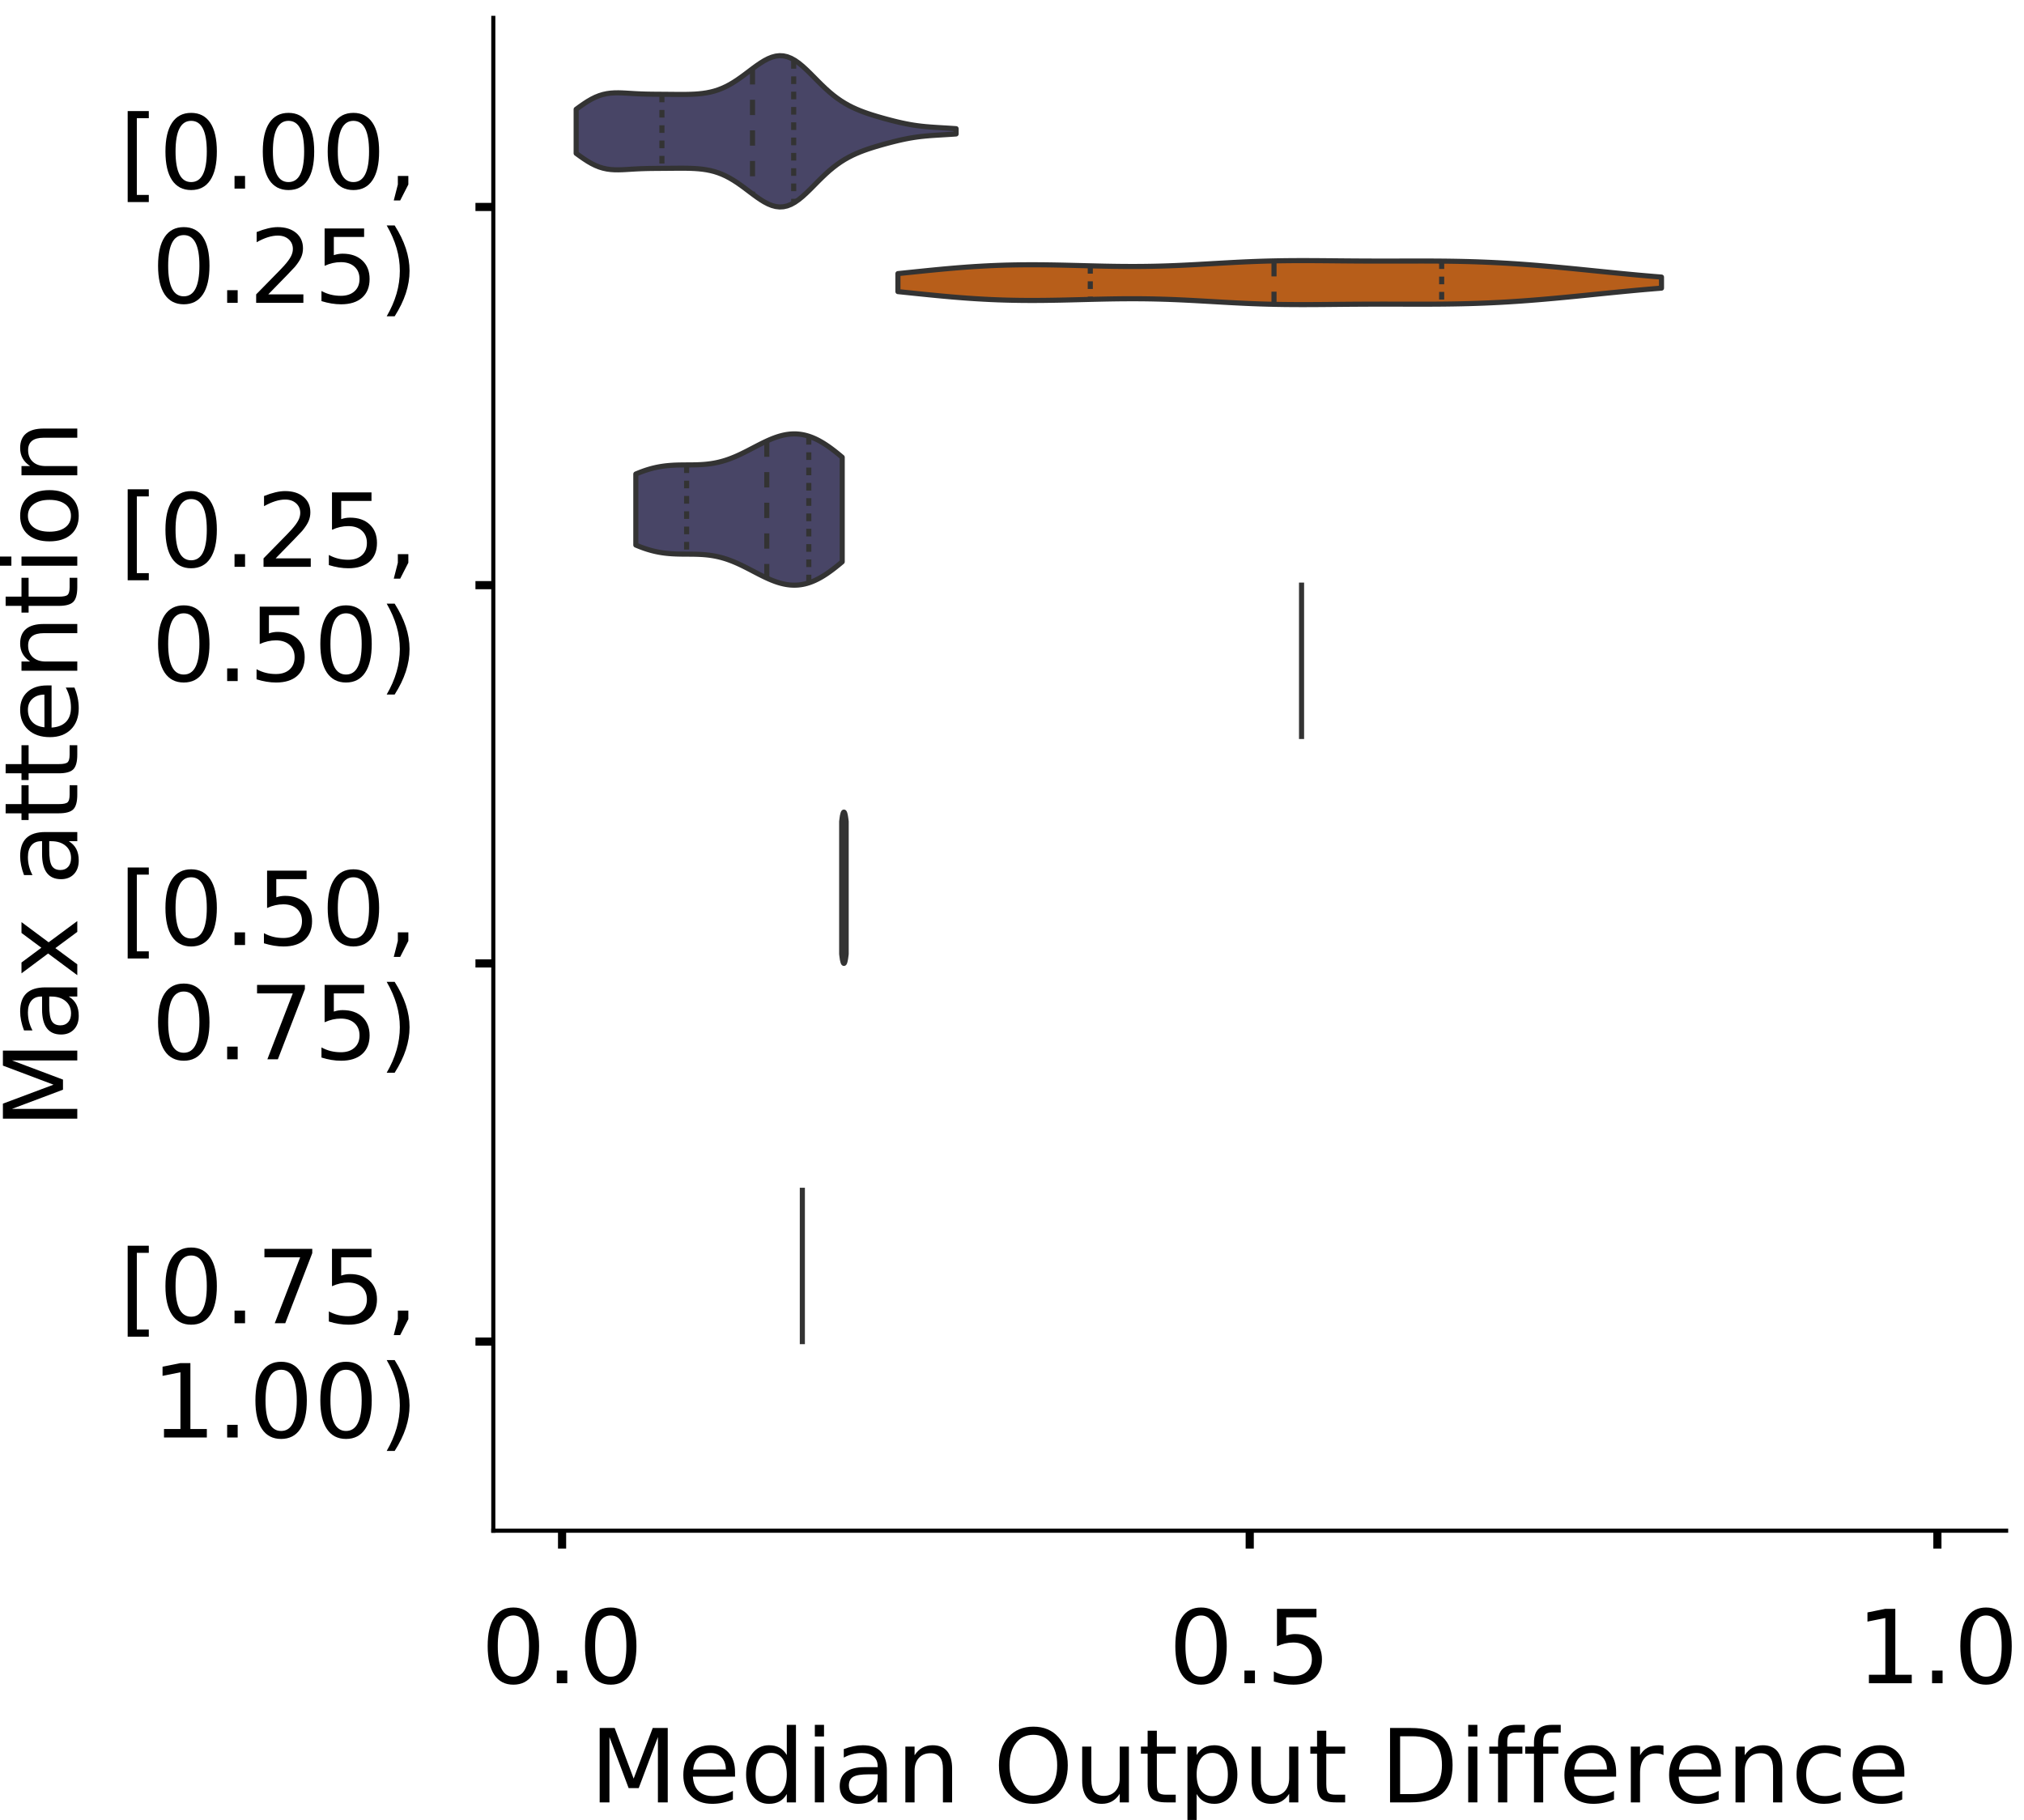 <?xml version="1.0" encoding="utf-8" standalone="no"?>
<!DOCTYPE svg PUBLIC "-//W3C//DTD SVG 1.1//EN"
  "http://www.w3.org/Graphics/SVG/1.1/DTD/svg11.dtd">
<!-- Created with matplotlib (https://matplotlib.org/) -->
<svg height="356.753pt" version="1.1" viewBox="0 0 396.753 356.753" width="396.753pt" xmlns="http://www.w3.org/2000/svg" xmlns:xlink="http://www.w3.org/1999/xlink">
 <defs>
  <style type="text/css">
*{stroke-linecap:butt;stroke-linejoin:round;}
  </style>
 </defs>
 <g id="figure_1">
  <g id="patch_1">
   <path d="M 0 356.753 
L 396.753 356.753 
L 396.753 0 
L 0 0 
z
" style="fill:#ffffff;"/>
  </g>
  <g id="axes_1">
   <g id="patch_2">
    <path d="M 96.7 300.053 
L 393.253 300.053 
L 393.253 3.5 
L 96.7 3.5 
z
" style="fill:#ffffff;"/>
   </g>
   <g id="PolyCollection_1">
    <defs>
     <path d="M 112.94 -326.694 
L 112.94 -335.33 
L 113.692 -335.878 
L 114.445 -336.404 
L 115.197 -336.892 
L 115.949 -337.327 
L 116.702 -337.7 
L 117.454 -338.003 
L 118.206 -338.236 
L 118.959 -338.399 
L 119.711 -338.501 
L 120.463 -338.551 
L 121.216 -338.56 
L 121.968 -338.54 
L 122.72 -338.502 
L 123.473 -338.456 
L 124.225 -338.41 
L 124.977 -338.369 
L 125.73 -338.336 
L 126.482 -338.312 
L 127.234 -338.296 
L 127.987 -338.285 
L 128.739 -338.278 
L 129.491 -338.273 
L 130.243 -338.267 
L 130.996 -338.261 
L 131.748 -338.254 
L 132.5 -338.248 
L 133.253 -338.244 
L 134.005 -338.244 
L 134.757 -338.253 
L 135.51 -338.273 
L 136.262 -338.308 
L 137.014 -338.365 
L 137.767 -338.447 
L 138.519 -338.56 
L 139.271 -338.711 
L 140.024 -338.904 
L 140.776 -339.144 
L 141.528 -339.435 
L 142.281 -339.778 
L 143.033 -340.173 
L 143.785 -340.618 
L 144.538 -341.108 
L 145.29 -341.634 
L 146.042 -342.187 
L 146.795 -342.754 
L 147.547 -343.321 
L 148.299 -343.872 
L 149.052 -344.388 
L 149.804 -344.852 
L 150.556 -345.246 
L 151.309 -345.551 
L 152.061 -345.754 
L 152.813 -345.839 
L 153.565 -345.8 
L 154.318 -345.632 
L 155.07 -345.336 
L 155.822 -344.92 
L 156.575 -344.396 
L 157.327 -343.781 
L 158.079 -343.096 
L 158.832 -342.363 
L 159.584 -341.606 
L 160.336 -340.845 
L 161.089 -340.099 
L 161.841 -339.384 
L 162.593 -338.71 
L 163.346 -338.084 
L 164.098 -337.511 
L 164.85 -336.99 
L 165.603 -336.519 
L 166.355 -336.094 
L 167.107 -335.712 
L 167.86 -335.367 
L 168.612 -335.053 
L 169.364 -334.766 
L 170.117 -334.502 
L 170.869 -334.254 
L 171.621 -334.021 
L 172.374 -333.799 
L 173.126 -333.585 
L 173.878 -333.378 
L 174.631 -333.18 
L 175.383 -332.989 
L 176.135 -332.807 
L 176.888 -332.638 
L 177.64 -332.481 
L 178.392 -332.34 
L 179.144 -332.215 
L 179.897 -332.107 
L 180.649 -332.015 
L 181.401 -331.937 
L 182.154 -331.872 
L 182.906 -331.816 
L 183.658 -331.766 
L 184.411 -331.72 
L 185.163 -331.676 
L 185.915 -331.63 
L 186.668 -331.582 
L 187.42 -331.532 
L 187.42 -330.492 
L 187.42 -330.492 
L 186.668 -330.441 
L 185.915 -330.394 
L 185.163 -330.348 
L 184.411 -330.303 
L 183.658 -330.257 
L 182.906 -330.208 
L 182.154 -330.152 
L 181.401 -330.086 
L 180.649 -330.009 
L 179.897 -329.916 
L 179.144 -329.808 
L 178.392 -329.683 
L 177.64 -329.542 
L 176.888 -329.386 
L 176.135 -329.216 
L 175.383 -329.035 
L 174.631 -328.844 
L 173.878 -328.645 
L 173.126 -328.439 
L 172.374 -328.225 
L 171.621 -328.003 
L 170.869 -327.769 
L 170.117 -327.522 
L 169.364 -327.257 
L 168.612 -326.971 
L 167.86 -326.657 
L 167.107 -326.312 
L 166.355 -325.929 
L 165.603 -325.505 
L 164.85 -325.034 
L 164.098 -324.513 
L 163.346 -323.939 
L 162.593 -323.314 
L 161.841 -322.64 
L 161.089 -321.925 
L 160.336 -321.179 
L 159.584 -320.418 
L 158.832 -319.66 
L 158.079 -318.928 
L 157.327 -318.242 
L 156.575 -317.628 
L 155.822 -317.103 
L 155.07 -316.687 
L 154.318 -316.391 
L 153.565 -316.223 
L 152.813 -316.184 
L 152.061 -316.27 
L 151.309 -316.472 
L 150.556 -316.778 
L 149.804 -317.171 
L 149.052 -317.635 
L 148.299 -318.152 
L 147.547 -318.702 
L 146.795 -319.269 
L 146.042 -319.836 
L 145.29 -320.39 
L 144.538 -320.916 
L 143.785 -321.405 
L 143.033 -321.85 
L 142.281 -322.246 
L 141.528 -322.589 
L 140.776 -322.879 
L 140.024 -323.12 
L 139.271 -323.313 
L 138.519 -323.463 
L 137.767 -323.577 
L 137.014 -323.659 
L 136.262 -323.715 
L 135.51 -323.751 
L 134.757 -323.771 
L 134.005 -323.779 
L 133.253 -323.78 
L 132.5 -323.776 
L 131.748 -323.769 
L 130.996 -323.763 
L 130.243 -323.756 
L 129.491 -323.751 
L 128.739 -323.746 
L 127.987 -323.739 
L 127.234 -323.728 
L 126.482 -323.711 
L 125.73 -323.687 
L 124.977 -323.654 
L 124.225 -323.614 
L 123.473 -323.568 
L 122.72 -323.522 
L 121.968 -323.484 
L 121.216 -323.464 
L 120.463 -323.473 
L 119.711 -323.522 
L 118.959 -323.624 
L 118.206 -323.788 
L 117.454 -324.02 
L 116.702 -324.324 
L 115.949 -324.696 
L 115.197 -325.132 
L 114.445 -325.62 
L 113.692 -326.146 
L 112.94 -326.694 
z
" id="mbff22c9a72" style="stroke:#333333;"/>
    </defs>
    <g clip-path="url(#p3f0549e605)">
     <use style="fill:#484566;stroke:#333333;" x="0" xlink:href="#mbff22c9a72" y="356.753"/>
    </g>
   </g>
   <g id="PolyCollection_2">
    <defs>
     <path d="M 176.016 -299.592 
L 176.016 -303.121 
L 177.528 -303.277 
L 179.04 -303.434 
L 180.551 -303.589 
L 182.063 -303.742 
L 183.575 -303.89 
L 185.087 -304.032 
L 186.599 -304.166 
L 188.111 -304.291 
L 189.623 -304.405 
L 191.135 -304.507 
L 192.646 -304.596 
L 194.158 -304.673 
L 195.67 -304.736 
L 197.182 -304.785 
L 198.694 -304.82 
L 200.206 -304.843 
L 201.718 -304.853 
L 203.23 -304.851 
L 204.741 -304.84 
L 206.253 -304.819 
L 207.765 -304.792 
L 209.277 -304.758 
L 210.789 -304.721 
L 212.301 -304.682 
L 213.813 -304.643 
L 215.325 -304.607 
L 216.836 -304.574 
L 218.348 -304.548 
L 219.86 -304.529 
L 221.372 -304.52 
L 222.884 -304.521 
L 224.396 -304.533 
L 225.908 -304.557 
L 227.42 -304.593 
L 228.931 -304.64 
L 230.443 -304.698 
L 231.955 -304.766 
L 233.467 -304.841 
L 234.979 -304.923 
L 236.491 -305.009 
L 238.003 -305.096 
L 239.515 -305.183 
L 241.027 -305.267 
L 242.538 -305.346 
L 244.05 -305.419 
L 245.562 -305.483 
L 247.074 -305.539 
L 248.586 -305.584 
L 250.098 -305.619 
L 251.61 -305.644 
L 253.122 -305.659 
L 254.633 -305.666 
L 256.145 -305.666 
L 257.657 -305.66 
L 259.169 -305.65 
L 260.681 -305.637 
L 262.193 -305.623 
L 263.705 -305.609 
L 265.217 -305.597 
L 266.728 -305.588 
L 268.24 -305.581 
L 269.752 -305.577 
L 271.264 -305.576 
L 272.776 -305.577 
L 274.288 -305.579 
L 275.8 -305.583 
L 277.312 -305.585 
L 278.823 -305.586 
L 280.335 -305.583 
L 281.847 -305.575 
L 283.359 -305.562 
L 284.871 -305.541 
L 286.383 -305.513 
L 287.895 -305.476 
L 289.407 -305.429 
L 290.918 -305.373 
L 292.43 -305.307 
L 293.942 -305.232 
L 295.454 -305.146 
L 296.966 -305.051 
L 298.478 -304.947 
L 299.99 -304.835 
L 301.502 -304.714 
L 303.013 -304.586 
L 304.525 -304.452 
L 306.037 -304.312 
L 307.549 -304.168 
L 309.061 -304.02 
L 310.573 -303.869 
L 312.085 -303.716 
L 313.597 -303.563 
L 315.108 -303.41 
L 316.62 -303.26 
L 318.132 -303.111 
L 319.644 -302.967 
L 321.156 -302.826 
L 322.668 -302.692 
L 324.18 -302.563 
L 325.692 -302.441 
L 325.692 -300.272 
L 325.692 -300.272 
L 324.18 -300.15 
L 322.668 -300.021 
L 321.156 -299.887 
L 319.644 -299.746 
L 318.132 -299.602 
L 316.62 -299.453 
L 315.108 -299.303 
L 313.597 -299.15 
L 312.085 -298.997 
L 310.573 -298.844 
L 309.061 -298.693 
L 307.549 -298.545 
L 306.037 -298.401 
L 304.525 -298.261 
L 303.013 -298.127 
L 301.502 -297.999 
L 299.99 -297.878 
L 298.478 -297.766 
L 296.966 -297.662 
L 295.454 -297.567 
L 293.942 -297.481 
L 292.43 -297.406 
L 290.918 -297.34 
L 289.407 -297.284 
L 287.895 -297.237 
L 286.383 -297.2 
L 284.871 -297.172 
L 283.359 -297.151 
L 281.847 -297.138 
L 280.335 -297.13 
L 278.823 -297.127 
L 277.312 -297.128 
L 275.8 -297.13 
L 274.288 -297.134 
L 272.776 -297.136 
L 271.264 -297.137 
L 269.752 -297.136 
L 268.24 -297.132 
L 266.728 -297.125 
L 265.217 -297.116 
L 263.705 -297.104 
L 262.193 -297.09 
L 260.681 -297.076 
L 259.169 -297.063 
L 257.657 -297.053 
L 256.145 -297.047 
L 254.633 -297.047 
L 253.122 -297.054 
L 251.61 -297.069 
L 250.098 -297.094 
L 248.586 -297.129 
L 247.074 -297.174 
L 245.562 -297.229 
L 244.05 -297.294 
L 242.538 -297.367 
L 241.027 -297.446 
L 239.515 -297.53 
L 238.003 -297.617 
L 236.491 -297.704 
L 234.979 -297.79 
L 233.467 -297.872 
L 231.955 -297.947 
L 230.443 -298.015 
L 228.931 -298.073 
L 227.42 -298.12 
L 225.908 -298.156 
L 224.396 -298.18 
L 222.884 -298.192 
L 221.372 -298.193 
L 219.86 -298.184 
L 218.348 -298.165 
L 216.836 -298.139 
L 215.325 -298.106 
L 213.813 -298.07 
L 212.301 -298.031 
L 210.789 -297.992 
L 209.277 -297.955 
L 207.765 -297.921 
L 206.253 -297.894 
L 204.741 -297.873 
L 203.23 -297.862 
L 201.718 -297.86 
L 200.206 -297.87 
L 198.694 -297.893 
L 197.182 -297.928 
L 195.67 -297.977 
L 194.158 -298.04 
L 192.646 -298.117 
L 191.135 -298.206 
L 189.623 -298.308 
L 188.111 -298.422 
L 186.599 -298.547 
L 185.087 -298.681 
L 183.575 -298.823 
L 182.063 -298.971 
L 180.551 -299.124 
L 179.04 -299.279 
L 177.528 -299.436 
L 176.016 -299.592 
z
" id="m7d20255075" style="stroke:#333333;"/>
    </defs>
    <g clip-path="url(#p3f0549e605)">
     <use style="fill:#b75e1a;stroke:#333333;" x="0" xlink:href="#m7d20255075" y="356.753"/>
    </g>
   </g>
   <g id="PolyCollection_3">
    <defs>
     <path d="M 124.637 -249.911 
L 124.637 -263.836 
L 125.046 -264.007 
L 125.454 -264.17 
L 125.863 -264.324 
L 126.272 -264.471 
L 126.68 -264.608 
L 127.089 -264.736 
L 127.498 -264.854 
L 127.906 -264.964 
L 128.315 -265.063 
L 128.724 -265.153 
L 129.132 -265.234 
L 129.541 -265.306 
L 129.949 -265.368 
L 130.358 -265.422 
L 130.767 -265.468 
L 131.175 -265.506 
L 131.584 -265.537 
L 131.993 -265.562 
L 132.401 -265.581 
L 132.81 -265.595 
L 133.219 -265.605 
L 133.627 -265.612 
L 134.036 -265.616 
L 134.445 -265.618 
L 134.853 -265.62 
L 135.262 -265.623 
L 135.67 -265.626 
L 136.079 -265.632 
L 136.488 -265.641 
L 136.896 -265.655 
L 137.305 -265.673 
L 137.714 -265.697 
L 138.122 -265.728 
L 138.531 -265.766 
L 138.94 -265.812 
L 139.348 -265.867 
L 139.757 -265.931 
L 140.166 -266.005 
L 140.574 -266.089 
L 140.983 -266.183 
L 141.391 -266.287 
L 141.8 -266.402 
L 142.209 -266.527 
L 142.617 -266.663 
L 143.026 -266.809 
L 143.435 -266.964 
L 143.843 -267.129 
L 144.252 -267.302 
L 144.661 -267.483 
L 145.069 -267.672 
L 145.478 -267.867 
L 145.887 -268.068 
L 146.295 -268.273 
L 146.704 -268.483 
L 147.112 -268.694 
L 147.521 -268.907 
L 147.93 -269.121 
L 148.338 -269.333 
L 148.747 -269.544 
L 149.156 -269.751 
L 149.564 -269.953 
L 149.973 -270.15 
L 150.382 -270.34 
L 150.79 -270.522 
L 151.199 -270.694 
L 151.608 -270.856 
L 152.016 -271.007 
L 152.425 -271.145 
L 152.833 -271.27 
L 153.242 -271.38 
L 153.651 -271.476 
L 154.059 -271.555 
L 154.468 -271.618 
L 154.877 -271.664 
L 155.285 -271.691 
L 155.694 -271.701 
L 156.103 -271.692 
L 156.511 -271.665 
L 156.92 -271.618 
L 157.329 -271.552 
L 157.737 -271.467 
L 158.146 -271.363 
L 158.554 -271.239 
L 158.963 -271.097 
L 159.372 -270.937 
L 159.78 -270.759 
L 160.189 -270.563 
L 160.598 -270.35 
L 161.006 -270.121 
L 161.415 -269.877 
L 161.824 -269.617 
L 162.232 -269.344 
L 162.641 -269.057 
L 163.05 -268.758 
L 163.458 -268.449 
L 163.867 -268.129 
L 164.275 -267.8 
L 164.684 -267.464 
L 165.093 -267.12 
L 165.093 -246.627 
L 165.093 -246.627 
L 164.684 -246.283 
L 164.275 -245.947 
L 163.867 -245.618 
L 163.458 -245.298 
L 163.05 -244.989 
L 162.641 -244.69 
L 162.232 -244.403 
L 161.824 -244.13 
L 161.415 -243.87 
L 161.006 -243.626 
L 160.598 -243.397 
L 160.189 -243.184 
L 159.78 -242.988 
L 159.372 -242.81 
L 158.963 -242.65 
L 158.554 -242.508 
L 158.146 -242.384 
L 157.737 -242.28 
L 157.329 -242.195 
L 156.92 -242.129 
L 156.511 -242.082 
L 156.103 -242.055 
L 155.694 -242.046 
L 155.285 -242.056 
L 154.877 -242.083 
L 154.468 -242.129 
L 154.059 -242.192 
L 153.651 -242.271 
L 153.242 -242.367 
L 152.833 -242.477 
L 152.425 -242.602 
L 152.016 -242.74 
L 151.608 -242.891 
L 151.199 -243.053 
L 150.79 -243.225 
L 150.382 -243.407 
L 149.973 -243.597 
L 149.564 -243.794 
L 149.156 -243.996 
L 148.747 -244.203 
L 148.338 -244.414 
L 147.93 -244.626 
L 147.521 -244.84 
L 147.112 -245.053 
L 146.704 -245.264 
L 146.295 -245.474 
L 145.887 -245.679 
L 145.478 -245.88 
L 145.069 -246.075 
L 144.661 -246.264 
L 144.252 -246.445 
L 143.843 -246.618 
L 143.435 -246.783 
L 143.026 -246.938 
L 142.617 -247.084 
L 142.209 -247.22 
L 141.8 -247.345 
L 141.391 -247.46 
L 140.983 -247.564 
L 140.574 -247.658 
L 140.166 -247.742 
L 139.757 -247.816 
L 139.348 -247.88 
L 138.94 -247.935 
L 138.531 -247.981 
L 138.122 -248.019 
L 137.714 -248.05 
L 137.305 -248.074 
L 136.896 -248.092 
L 136.488 -248.106 
L 136.079 -248.115 
L 135.67 -248.121 
L 135.262 -248.124 
L 134.853 -248.127 
L 134.445 -248.129 
L 134.036 -248.131 
L 133.627 -248.135 
L 133.219 -248.142 
L 132.81 -248.152 
L 132.401 -248.166 
L 131.993 -248.185 
L 131.584 -248.21 
L 131.175 -248.241 
L 130.767 -248.279 
L 130.358 -248.325 
L 129.949 -248.379 
L 129.541 -248.441 
L 129.132 -248.513 
L 128.724 -248.594 
L 128.315 -248.684 
L 127.906 -248.783 
L 127.498 -248.893 
L 127.089 -249.011 
L 126.68 -249.139 
L 126.272 -249.276 
L 125.863 -249.423 
L 125.454 -249.577 
L 125.046 -249.74 
L 124.637 -249.911 
z
" id="m56e5217c97" style="stroke:#333333;"/>
    </defs>
    <g clip-path="url(#p3f0549e605)">
     <use style="fill:#484566;stroke:#333333;" x="0" xlink:href="#m56e5217c97" y="356.753"/>
    </g>
   </g>
   <g id="PolyCollection_4">
    <defs>
     <path d="M 164.991 -169.759 
L 164.991 -195.712 
L 165 -195.788 
L 165.008 -195.863 
L 165.017 -195.936 
L 165.026 -196.007 
L 165.035 -196.077 
L 165.044 -196.145 
L 165.053 -196.212 
L 165.062 -196.277 
L 165.07 -196.34 
L 165.079 -196.401 
L 165.088 -196.461 
L 165.097 -196.519 
L 165.106 -196.576 
L 165.115 -196.631 
L 165.124 -196.684 
L 165.132 -196.735 
L 165.141 -196.785 
L 165.15 -196.834 
L 165.159 -196.88 
L 165.168 -196.925 
L 165.177 -196.969 
L 165.186 -197.011 
L 165.195 -197.051 
L 165.203 -197.089 
L 165.212 -197.126 
L 165.221 -197.162 
L 165.23 -197.196 
L 165.239 -197.228 
L 165.248 -197.259 
L 165.257 -197.288 
L 165.265 -197.316 
L 165.274 -197.342 
L 165.283 -197.367 
L 165.292 -197.39 
L 165.301 -197.412 
L 165.31 -197.432 
L 165.319 -197.451 
L 165.327 -197.468 
L 165.336 -197.484 
L 165.345 -197.498 
L 165.354 -197.511 
L 165.363 -197.523 
L 165.372 -197.533 
L 165.381 -197.541 
L 165.39 -197.549 
L 165.398 -197.554 
L 165.407 -197.559 
L 165.416 -197.561 
L 165.425 -197.563 
L 165.434 -197.563 
L 165.443 -197.561 
L 165.452 -197.559 
L 165.46 -197.554 
L 165.469 -197.549 
L 165.478 -197.541 
L 165.487 -197.533 
L 165.496 -197.523 
L 165.505 -197.511 
L 165.514 -197.498 
L 165.522 -197.484 
L 165.531 -197.468 
L 165.54 -197.451 
L 165.549 -197.432 
L 165.558 -197.412 
L 165.567 -197.39 
L 165.576 -197.367 
L 165.584 -197.342 
L 165.593 -197.316 
L 165.602 -197.288 
L 165.611 -197.259 
L 165.62 -197.228 
L 165.629 -197.196 
L 165.638 -197.162 
L 165.647 -197.126 
L 165.655 -197.089 
L 165.664 -197.051 
L 165.673 -197.011 
L 165.682 -196.969 
L 165.691 -196.925 
L 165.7 -196.88 
L 165.709 -196.834 
L 165.717 -196.785 
L 165.726 -196.735 
L 165.735 -196.684 
L 165.744 -196.631 
L 165.753 -196.576 
L 165.762 -196.519 
L 165.771 -196.461 
L 165.779 -196.401 
L 165.788 -196.34 
L 165.797 -196.277 
L 165.806 -196.212 
L 165.815 -196.145 
L 165.824 -196.077 
L 165.833 -196.007 
L 165.842 -195.936 
L 165.85 -195.863 
L 165.859 -195.788 
L 165.868 -195.712 
L 165.868 -169.759 
L 165.868 -169.759 
L 165.859 -169.682 
L 165.85 -169.608 
L 165.842 -169.534 
L 165.833 -169.463 
L 165.824 -169.393 
L 165.815 -169.325 
L 165.806 -169.259 
L 165.797 -169.194 
L 165.788 -169.131 
L 165.779 -169.069 
L 165.771 -169.009 
L 165.762 -168.951 
L 165.753 -168.895 
L 165.744 -168.84 
L 165.735 -168.786 
L 165.726 -168.735 
L 165.717 -168.685 
L 165.709 -168.637 
L 165.7 -168.59 
L 165.691 -168.545 
L 165.682 -168.502 
L 165.673 -168.46 
L 165.664 -168.42 
L 165.655 -168.381 
L 165.647 -168.344 
L 165.638 -168.308 
L 165.629 -168.274 
L 165.62 -168.242 
L 165.611 -168.211 
L 165.602 -168.182 
L 165.593 -168.154 
L 165.584 -168.128 
L 165.576 -168.103 
L 165.567 -168.08 
L 165.558 -168.058 
L 165.549 -168.038 
L 165.54 -168.019 
L 165.531 -168.002 
L 165.522 -167.986 
L 165.514 -167.972 
L 165.505 -167.959 
L 165.496 -167.948 
L 165.487 -167.937 
L 165.478 -167.929 
L 165.469 -167.922 
L 165.46 -167.916 
L 165.452 -167.912 
L 165.443 -167.909 
L 165.434 -167.907 
L 165.425 -167.907 
L 165.416 -167.909 
L 165.407 -167.912 
L 165.398 -167.916 
L 165.39 -167.922 
L 165.381 -167.929 
L 165.372 -167.937 
L 165.363 -167.948 
L 165.354 -167.959 
L 165.345 -167.972 
L 165.336 -167.986 
L 165.327 -168.002 
L 165.319 -168.019 
L 165.31 -168.038 
L 165.301 -168.058 
L 165.292 -168.08 
L 165.283 -168.103 
L 165.274 -168.128 
L 165.265 -168.154 
L 165.257 -168.182 
L 165.248 -168.211 
L 165.239 -168.242 
L 165.23 -168.274 
L 165.221 -168.308 
L 165.212 -168.344 
L 165.203 -168.381 
L 165.195 -168.42 
L 165.186 -168.46 
L 165.177 -168.502 
L 165.168 -168.545 
L 165.159 -168.59 
L 165.15 -168.637 
L 165.141 -168.685 
L 165.132 -168.735 
L 165.124 -168.786 
L 165.115 -168.84 
L 165.106 -168.895 
L 165.097 -168.951 
L 165.088 -169.009 
L 165.079 -169.069 
L 165.07 -169.131 
L 165.062 -169.194 
L 165.053 -169.259 
L 165.044 -169.325 
L 165.035 -169.393 
L 165.026 -169.463 
L 165.017 -169.534 
L 165.008 -169.608 
L 165 -169.682 
L 164.991 -169.759 
z
" id="ma9532714cc" style="stroke:#333333;"/>
    </defs>
    <g clip-path="url(#p3f0549e605)">
     <use style="fill:#484566;stroke:#333333;" x="0" xlink:href="#ma9532714cc" y="356.753"/>
    </g>
   </g>
   <g id="patch_3">
    <path clip-path="url(#p3f0549e605)" d="M 110.18 40.569 
L 110.18 40.569 
L 110.18 40.569 
L 110.18 40.569 
z
" style="fill:#484566;stroke:#333333;stroke-linejoin:miter;stroke-width:0.5;"/>
   </g>
   <g id="patch_4">
    <path clip-path="url(#p3f0549e605)" d="M 110.18 40.569 
L 110.18 40.569 
L 110.18 40.569 
L 110.18 40.569 
z
" style="fill:#b75e1a;stroke:#333333;stroke-linejoin:miter;stroke-width:0.5;"/>
   </g>
   <g id="matplotlib.axis_1">
    <g id="xtick_1">
     <g id="line2d_1">
      <defs>
       <path d="M 0 0 
L 0 3.5 
" id="m5567162575" style="stroke:#000000;stroke-width:1.6;"/>
      </defs>
      <g>
       <use style="stroke:#000000;stroke-width:1.6;" x="110.18" xlink:href="#m5567162575" y="300.053"/>
      </g>
     </g>
     <g id="text_1">
      <!-- 0.0 -->
      <defs>
       <path d="M 31.781 66.406 
Q 24.172 66.406 20.328 58.906 
Q 16.5 51.422 16.5 36.375 
Q 16.5 21.391 20.328 13.891 
Q 24.172 6.391 31.781 6.391 
Q 39.453 6.391 43.281 13.891 
Q 47.125 21.391 47.125 36.375 
Q 47.125 51.422 43.281 58.906 
Q 39.453 66.406 31.781 66.406 
z
M 31.781 74.219 
Q 44.047 74.219 50.516 64.516 
Q 56.984 54.828 56.984 36.375 
Q 56.984 17.969 50.516 8.266 
Q 44.047 -1.422 31.781 -1.422 
Q 19.531 -1.422 13.062 8.266 
Q 6.594 17.969 6.594 36.375 
Q 6.594 54.828 13.062 64.516 
Q 19.531 74.219 31.781 74.219 
z
" id="DejaVuSans-48"/>
       <path d="M 10.688 12.406 
L 21 12.406 
L 21 0 
L 10.688 0 
z
" id="DejaVuSans-46"/>
      </defs>
      <g transform="translate(94.277 329.95)scale(0.2 -0.2)">
       <use xlink:href="#DejaVuSans-48"/>
       <use x="63.623" xlink:href="#DejaVuSans-46"/>
       <use x="95.41" xlink:href="#DejaVuSans-48"/>
      </g>
     </g>
    </g>
    <g id="xtick_2">
     <g id="line2d_2">
      <g>
       <use style="stroke:#000000;stroke-width:1.6;" x="244.977" xlink:href="#m5567162575" y="300.053"/>
      </g>
     </g>
     <g id="text_2">
      <!-- 0.5 -->
      <defs>
       <path d="M 10.797 72.906 
L 49.516 72.906 
L 49.516 64.594 
L 19.828 64.594 
L 19.828 46.734 
Q 21.969 47.469 24.109 47.828 
Q 26.266 48.188 28.422 48.188 
Q 40.625 48.188 47.75 41.5 
Q 54.891 34.812 54.891 23.391 
Q 54.891 11.625 47.562 5.094 
Q 40.234 -1.422 26.906 -1.422 
Q 22.312 -1.422 17.547 -0.641 
Q 12.797 0.141 7.719 1.703 
L 7.719 11.625 
Q 12.109 9.234 16.797 8.062 
Q 21.484 6.891 26.703 6.891 
Q 35.156 6.891 40.078 11.328 
Q 45.016 15.766 45.016 23.391 
Q 45.016 31 40.078 35.438 
Q 35.156 39.891 26.703 39.891 
Q 22.75 39.891 18.812 39.016 
Q 14.891 38.141 10.797 36.281 
z
" id="DejaVuSans-53"/>
      </defs>
      <g transform="translate(229.074 329.95)scale(0.2 -0.2)">
       <use xlink:href="#DejaVuSans-48"/>
       <use x="63.623" xlink:href="#DejaVuSans-46"/>
       <use x="95.41" xlink:href="#DejaVuSans-53"/>
      </g>
     </g>
    </g>
    <g id="xtick_3">
     <g id="line2d_3">
      <g>
       <use style="stroke:#000000;stroke-width:1.6;" x="379.774" xlink:href="#m5567162575" y="300.053"/>
      </g>
     </g>
     <g id="text_3">
      <!-- 1.0 -->
      <defs>
       <path d="M 12.406 8.297 
L 28.516 8.297 
L 28.516 63.922 
L 10.984 60.406 
L 10.984 69.391 
L 28.422 72.906 
L 38.281 72.906 
L 38.281 8.297 
L 54.391 8.297 
L 54.391 0 
L 12.406 0 
z
" id="DejaVuSans-49"/>
      </defs>
      <g transform="translate(363.871 329.95)scale(0.2 -0.2)">
       <use xlink:href="#DejaVuSans-49"/>
       <use x="63.623" xlink:href="#DejaVuSans-46"/>
       <use x="95.41" xlink:href="#DejaVuSans-48"/>
      </g>
     </g>
    </g>
    <g id="text_4">
     <!-- Median Output Difference -->
     <defs>
      <path d="M 9.812 72.906 
L 24.516 72.906 
L 43.109 23.297 
L 61.812 72.906 
L 76.516 72.906 
L 76.516 0 
L 66.891 0 
L 66.891 64.016 
L 48.094 14.016 
L 38.188 14.016 
L 19.391 64.016 
L 19.391 0 
L 9.812 0 
z
" id="DejaVuSans-77"/>
      <path d="M 56.203 29.594 
L 56.203 25.203 
L 14.891 25.203 
Q 15.484 15.922 20.484 11.062 
Q 25.484 6.203 34.422 6.203 
Q 39.594 6.203 44.453 7.469 
Q 49.312 8.734 54.109 11.281 
L 54.109 2.781 
Q 49.266 0.734 44.188 -0.344 
Q 39.109 -1.422 33.891 -1.422 
Q 20.797 -1.422 13.156 6.188 
Q 5.516 13.812 5.516 26.812 
Q 5.516 40.234 12.766 48.109 
Q 20.016 56 32.328 56 
Q 43.359 56 49.781 48.891 
Q 56.203 41.797 56.203 29.594 
z
M 47.219 32.234 
Q 47.125 39.594 43.094 43.984 
Q 39.062 48.391 32.422 48.391 
Q 24.906 48.391 20.391 44.141 
Q 15.875 39.891 15.188 32.172 
z
" id="DejaVuSans-101"/>
      <path d="M 45.406 46.391 
L 45.406 75.984 
L 54.391 75.984 
L 54.391 0 
L 45.406 0 
L 45.406 8.203 
Q 42.578 3.328 38.25 0.953 
Q 33.938 -1.422 27.875 -1.422 
Q 17.969 -1.422 11.734 6.484 
Q 5.516 14.406 5.516 27.297 
Q 5.516 40.188 11.734 48.094 
Q 17.969 56 27.875 56 
Q 33.938 56 38.25 53.625 
Q 42.578 51.266 45.406 46.391 
z
M 14.797 27.297 
Q 14.797 17.391 18.875 11.75 
Q 22.953 6.109 30.078 6.109 
Q 37.203 6.109 41.297 11.75 
Q 45.406 17.391 45.406 27.297 
Q 45.406 37.203 41.297 42.844 
Q 37.203 48.484 30.078 48.484 
Q 22.953 48.484 18.875 42.844 
Q 14.797 37.203 14.797 27.297 
z
" id="DejaVuSans-100"/>
      <path d="M 9.422 54.688 
L 18.406 54.688 
L 18.406 0 
L 9.422 0 
z
M 9.422 75.984 
L 18.406 75.984 
L 18.406 64.594 
L 9.422 64.594 
z
" id="DejaVuSans-105"/>
      <path d="M 34.281 27.484 
Q 23.391 27.484 19.188 25 
Q 14.984 22.516 14.984 16.5 
Q 14.984 11.719 18.141 8.906 
Q 21.297 6.109 26.703 6.109 
Q 34.188 6.109 38.703 11.406 
Q 43.219 16.703 43.219 25.484 
L 43.219 27.484 
z
M 52.203 31.203 
L 52.203 0 
L 43.219 0 
L 43.219 8.297 
Q 40.141 3.328 35.547 0.953 
Q 30.953 -1.422 24.312 -1.422 
Q 15.922 -1.422 10.953 3.297 
Q 6 8.016 6 15.922 
Q 6 25.141 12.172 29.828 
Q 18.359 34.516 30.609 34.516 
L 43.219 34.516 
L 43.219 35.406 
Q 43.219 41.609 39.141 45 
Q 35.062 48.391 27.688 48.391 
Q 23 48.391 18.547 47.266 
Q 14.109 46.141 10.016 43.891 
L 10.016 52.203 
Q 14.938 54.109 19.578 55.047 
Q 24.219 56 28.609 56 
Q 40.484 56 46.344 49.844 
Q 52.203 43.703 52.203 31.203 
z
" id="DejaVuSans-97"/>
      <path d="M 54.891 33.016 
L 54.891 0 
L 45.906 0 
L 45.906 32.719 
Q 45.906 40.484 42.875 44.328 
Q 39.844 48.188 33.797 48.188 
Q 26.516 48.188 22.312 43.547 
Q 18.109 38.922 18.109 30.906 
L 18.109 0 
L 9.078 0 
L 9.078 54.688 
L 18.109 54.688 
L 18.109 46.188 
Q 21.344 51.125 25.703 53.562 
Q 30.078 56 35.797 56 
Q 45.219 56 50.047 50.172 
Q 54.891 44.344 54.891 33.016 
z
" id="DejaVuSans-110"/>
      <path id="DejaVuSans-32"/>
      <path d="M 39.406 66.219 
Q 28.656 66.219 22.328 58.203 
Q 16.016 50.203 16.016 36.375 
Q 16.016 22.609 22.328 14.594 
Q 28.656 6.594 39.406 6.594 
Q 50.141 6.594 56.422 14.594 
Q 62.703 22.609 62.703 36.375 
Q 62.703 50.203 56.422 58.203 
Q 50.141 66.219 39.406 66.219 
z
M 39.406 74.219 
Q 54.734 74.219 63.906 63.938 
Q 73.094 53.656 73.094 36.375 
Q 73.094 19.141 63.906 8.859 
Q 54.734 -1.422 39.406 -1.422 
Q 24.031 -1.422 14.812 8.828 
Q 5.609 19.094 5.609 36.375 
Q 5.609 53.656 14.812 63.938 
Q 24.031 74.219 39.406 74.219 
z
" id="DejaVuSans-79"/>
      <path d="M 8.5 21.578 
L 8.5 54.688 
L 17.484 54.688 
L 17.484 21.922 
Q 17.484 14.156 20.5 10.266 
Q 23.531 6.391 29.594 6.391 
Q 36.859 6.391 41.078 11.031 
Q 45.312 15.672 45.312 23.688 
L 45.312 54.688 
L 54.297 54.688 
L 54.297 0 
L 45.312 0 
L 45.312 8.406 
Q 42.047 3.422 37.719 1 
Q 33.406 -1.422 27.688 -1.422 
Q 18.266 -1.422 13.375 4.438 
Q 8.5 10.297 8.5 21.578 
z
M 31.109 56 
z
" id="DejaVuSans-117"/>
      <path d="M 18.312 70.219 
L 18.312 54.688 
L 36.812 54.688 
L 36.812 47.703 
L 18.312 47.703 
L 18.312 18.016 
Q 18.312 11.328 20.141 9.422 
Q 21.969 7.516 27.594 7.516 
L 36.812 7.516 
L 36.812 0 
L 27.594 0 
Q 17.188 0 13.234 3.875 
Q 9.281 7.766 9.281 18.016 
L 9.281 47.703 
L 2.688 47.703 
L 2.688 54.688 
L 9.281 54.688 
L 9.281 70.219 
z
" id="DejaVuSans-116"/>
      <path d="M 18.109 8.203 
L 18.109 -20.797 
L 9.078 -20.797 
L 9.078 54.688 
L 18.109 54.688 
L 18.109 46.391 
Q 20.953 51.266 25.266 53.625 
Q 29.594 56 35.594 56 
Q 45.562 56 51.781 48.094 
Q 58.016 40.188 58.016 27.297 
Q 58.016 14.406 51.781 6.484 
Q 45.562 -1.422 35.594 -1.422 
Q 29.594 -1.422 25.266 0.953 
Q 20.953 3.328 18.109 8.203 
z
M 48.688 27.297 
Q 48.688 37.203 44.609 42.844 
Q 40.531 48.484 33.406 48.484 
Q 26.266 48.484 22.188 42.844 
Q 18.109 37.203 18.109 27.297 
Q 18.109 17.391 22.188 11.75 
Q 26.266 6.109 33.406 6.109 
Q 40.531 6.109 44.609 11.75 
Q 48.688 17.391 48.688 27.297 
z
" id="DejaVuSans-112"/>
      <path d="M 19.672 64.797 
L 19.672 8.109 
L 31.594 8.109 
Q 46.688 8.109 53.688 14.938 
Q 60.688 21.781 60.688 36.531 
Q 60.688 51.172 53.688 57.984 
Q 46.688 64.797 31.594 64.797 
z
M 9.812 72.906 
L 30.078 72.906 
Q 51.266 72.906 61.172 64.094 
Q 71.094 55.281 71.094 36.531 
Q 71.094 17.672 61.125 8.828 
Q 51.172 0 30.078 0 
L 9.812 0 
z
" id="DejaVuSans-68"/>
      <path d="M 37.109 75.984 
L 37.109 68.5 
L 28.516 68.5 
Q 23.688 68.5 21.797 66.547 
Q 19.922 64.594 19.922 59.516 
L 19.922 54.688 
L 34.719 54.688 
L 34.719 47.703 
L 19.922 47.703 
L 19.922 0 
L 10.891 0 
L 10.891 47.703 
L 2.297 47.703 
L 2.297 54.688 
L 10.891 54.688 
L 10.891 58.5 
Q 10.891 67.625 15.141 71.797 
Q 19.391 75.984 28.609 75.984 
z
" id="DejaVuSans-102"/>
      <path d="M 41.109 46.297 
Q 39.594 47.172 37.812 47.578 
Q 36.031 48 33.891 48 
Q 26.266 48 22.188 43.047 
Q 18.109 38.094 18.109 28.812 
L 18.109 0 
L 9.078 0 
L 9.078 54.688 
L 18.109 54.688 
L 18.109 46.188 
Q 20.953 51.172 25.484 53.578 
Q 30.031 56 36.531 56 
Q 37.453 56 38.578 55.875 
Q 39.703 55.766 41.062 55.516 
z
" id="DejaVuSans-114"/>
      <path d="M 48.781 52.594 
L 48.781 44.188 
Q 44.969 46.297 41.141 47.344 
Q 37.312 48.391 33.406 48.391 
Q 24.656 48.391 19.812 42.844 
Q 14.984 37.312 14.984 27.297 
Q 14.984 17.281 19.812 11.734 
Q 24.656 6.203 33.406 6.203 
Q 37.312 6.203 41.141 7.25 
Q 44.969 8.297 48.781 10.406 
L 48.781 2.094 
Q 45.016 0.344 40.984 -0.531 
Q 36.969 -1.422 32.422 -1.422 
Q 20.062 -1.422 12.781 6.344 
Q 5.516 14.109 5.516 27.297 
Q 5.516 40.672 12.859 48.328 
Q 20.219 56 33.016 56 
Q 37.156 56 41.109 55.141 
Q 45.062 54.297 48.781 52.594 
z
" id="DejaVuSans-99"/>
     </defs>
     <g transform="translate(115.589 353.306)scale(0.2 -0.2)">
      <use xlink:href="#DejaVuSans-77"/>
      <use x="86.279" xlink:href="#DejaVuSans-101"/>
      <use x="147.803" xlink:href="#DejaVuSans-100"/>
      <use x="211.279" xlink:href="#DejaVuSans-105"/>
      <use x="239.062" xlink:href="#DejaVuSans-97"/>
      <use x="300.342" xlink:href="#DejaVuSans-110"/>
      <use x="363.721" xlink:href="#DejaVuSans-32"/>
      <use x="395.508" xlink:href="#DejaVuSans-79"/>
      <use x="474.219" xlink:href="#DejaVuSans-117"/>
      <use x="537.598" xlink:href="#DejaVuSans-116"/>
      <use x="576.807" xlink:href="#DejaVuSans-112"/>
      <use x="640.283" xlink:href="#DejaVuSans-117"/>
      <use x="703.662" xlink:href="#DejaVuSans-116"/>
      <use x="742.871" xlink:href="#DejaVuSans-32"/>
      <use x="774.658" xlink:href="#DejaVuSans-68"/>
      <use x="851.66" xlink:href="#DejaVuSans-105"/>
      <use x="879.443" xlink:href="#DejaVuSans-102"/>
      <use x="914.648" xlink:href="#DejaVuSans-102"/>
      <use x="949.854" xlink:href="#DejaVuSans-101"/>
      <use x="1011.377" xlink:href="#DejaVuSans-114"/>
      <use x="1052.459" xlink:href="#DejaVuSans-101"/>
      <use x="1113.982" xlink:href="#DejaVuSans-110"/>
      <use x="1177.361" xlink:href="#DejaVuSans-99"/>
      <use x="1232.342" xlink:href="#DejaVuSans-101"/>
     </g>
    </g>
   </g>
   <g id="matplotlib.axis_2">
    <g id="ytick_1">
     <g id="line2d_4">
      <defs>
       <path d="M 0 0 
L -3.5 0 
" id="mbfaedce6e2" style="stroke:#000000;stroke-width:1.6;"/>
      </defs>
      <g>
       <use style="stroke:#000000;stroke-width:1.6;" x="96.7" xlink:href="#mbfaedce6e2" y="40.569"/>
      </g>
     </g>
     <g id="text_5">
      <!-- [0.00, -->
      <defs>
       <path d="M 8.594 75.984 
L 29.297 75.984 
L 29.297 69 
L 17.578 69 
L 17.578 -6.203 
L 29.297 -6.203 
L 29.297 -13.188 
L 8.594 -13.188 
z
" id="DejaVuSans-91"/>
       <path d="M 11.719 12.406 
L 22.016 12.406 
L 22.016 4 
L 14.016 -11.625 
L 7.719 -11.625 
L 11.719 4 
z
" id="DejaVuSans-44"/>
      </defs>
      <g transform="translate(23.309 36.97)scale(0.2 -0.2)">
       <use xlink:href="#DejaVuSans-91"/>
       <use x="39.014" xlink:href="#DejaVuSans-48"/>
       <use x="102.637" xlink:href="#DejaVuSans-46"/>
       <use x="134.424" xlink:href="#DejaVuSans-48"/>
       <use x="198.047" xlink:href="#DejaVuSans-48"/>
       <use x="261.67" xlink:href="#DejaVuSans-44"/>
      </g>
      <!-- 0.25) -->
      <defs>
       <path d="M 19.188 8.297 
L 53.609 8.297 
L 53.609 0 
L 7.328 0 
L 7.328 8.297 
Q 12.938 14.109 22.625 23.891 
Q 32.328 33.688 34.812 36.531 
Q 39.547 41.844 41.422 45.531 
Q 43.312 49.219 43.312 52.781 
Q 43.312 58.594 39.234 62.25 
Q 35.156 65.922 28.609 65.922 
Q 23.969 65.922 18.812 64.312 
Q 13.672 62.703 7.812 59.422 
L 7.812 69.391 
Q 13.766 71.781 18.938 73 
Q 24.125 74.219 28.422 74.219 
Q 39.75 74.219 46.484 68.547 
Q 53.219 62.891 53.219 53.422 
Q 53.219 48.922 51.531 44.891 
Q 49.859 40.875 45.406 35.406 
Q 44.188 33.984 37.641 27.219 
Q 31.109 20.453 19.188 8.297 
z
" id="DejaVuSans-50"/>
       <path d="M 8.016 75.875 
L 15.828 75.875 
Q 23.141 64.359 26.781 53.312 
Q 30.422 42.281 30.422 31.391 
Q 30.422 20.453 26.781 9.375 
Q 23.141 -1.703 15.828 -13.188 
L 8.016 -13.188 
Q 14.5 -2 17.703 9.062 
Q 20.906 20.125 20.906 31.391 
Q 20.906 42.672 17.703 53.656 
Q 14.5 64.656 8.016 75.875 
z
" id="DejaVuSans-41"/>
      </defs>
      <g transform="translate(29.666 59.365)scale(0.2 -0.2)">
       <use xlink:href="#DejaVuSans-48"/>
       <use x="63.623" xlink:href="#DejaVuSans-46"/>
       <use x="95.41" xlink:href="#DejaVuSans-50"/>
       <use x="159.033" xlink:href="#DejaVuSans-53"/>
       <use x="222.656" xlink:href="#DejaVuSans-41"/>
      </g>
     </g>
    </g>
    <g id="ytick_2">
     <g id="line2d_5">
      <g>
       <use style="stroke:#000000;stroke-width:1.6;" x="96.7" xlink:href="#mbfaedce6e2" y="114.707"/>
      </g>
     </g>
     <g id="text_6">
      <!-- [0.25, -->
      <g transform="translate(23.309 111.108)scale(0.2 -0.2)">
       <use xlink:href="#DejaVuSans-91"/>
       <use x="39.014" xlink:href="#DejaVuSans-48"/>
       <use x="102.637" xlink:href="#DejaVuSans-46"/>
       <use x="134.424" xlink:href="#DejaVuSans-50"/>
       <use x="198.047" xlink:href="#DejaVuSans-53"/>
       <use x="261.67" xlink:href="#DejaVuSans-44"/>
      </g>
      <!-- 0.50) -->
      <g transform="translate(29.666 133.504)scale(0.2 -0.2)">
       <use xlink:href="#DejaVuSans-48"/>
       <use x="63.623" xlink:href="#DejaVuSans-46"/>
       <use x="95.41" xlink:href="#DejaVuSans-53"/>
       <use x="159.033" xlink:href="#DejaVuSans-48"/>
       <use x="222.656" xlink:href="#DejaVuSans-41"/>
      </g>
     </g>
    </g>
    <g id="ytick_3">
     <g id="line2d_6">
      <g>
       <use style="stroke:#000000;stroke-width:1.6;" x="96.7" xlink:href="#mbfaedce6e2" y="188.846"/>
      </g>
     </g>
     <g id="text_7">
      <!-- [0.50, -->
      <g transform="translate(23.309 185.246)scale(0.2 -0.2)">
       <use xlink:href="#DejaVuSans-91"/>
       <use x="39.014" xlink:href="#DejaVuSans-48"/>
       <use x="102.637" xlink:href="#DejaVuSans-46"/>
       <use x="134.424" xlink:href="#DejaVuSans-53"/>
       <use x="198.047" xlink:href="#DejaVuSans-48"/>
       <use x="261.67" xlink:href="#DejaVuSans-44"/>
      </g>
      <!-- 0.75) -->
      <defs>
       <path d="M 8.203 72.906 
L 55.078 72.906 
L 55.078 68.703 
L 28.609 0 
L 18.312 0 
L 43.219 64.594 
L 8.203 64.594 
z
" id="DejaVuSans-55"/>
      </defs>
      <g transform="translate(29.666 207.642)scale(0.2 -0.2)">
       <use xlink:href="#DejaVuSans-48"/>
       <use x="63.623" xlink:href="#DejaVuSans-46"/>
       <use x="95.41" xlink:href="#DejaVuSans-55"/>
       <use x="159.033" xlink:href="#DejaVuSans-53"/>
       <use x="222.656" xlink:href="#DejaVuSans-41"/>
      </g>
     </g>
    </g>
    <g id="ytick_4">
     <g id="line2d_7">
      <g>
       <use style="stroke:#000000;stroke-width:1.6;" x="96.7" xlink:href="#mbfaedce6e2" y="262.984"/>
      </g>
     </g>
     <g id="text_8">
      <!-- [0.75, -->
      <g transform="translate(23.309 259.385)scale(0.2 -0.2)">
       <use xlink:href="#DejaVuSans-91"/>
       <use x="39.014" xlink:href="#DejaVuSans-48"/>
       <use x="102.637" xlink:href="#DejaVuSans-46"/>
       <use x="134.424" xlink:href="#DejaVuSans-55"/>
       <use x="198.047" xlink:href="#DejaVuSans-53"/>
       <use x="261.67" xlink:href="#DejaVuSans-44"/>
      </g>
      <!-- 1.00) -->
      <g transform="translate(29.666 281.78)scale(0.2 -0.2)">
       <use xlink:href="#DejaVuSans-49"/>
       <use x="63.623" xlink:href="#DejaVuSans-46"/>
       <use x="95.41" xlink:href="#DejaVuSans-48"/>
       <use x="159.033" xlink:href="#DejaVuSans-48"/>
       <use x="222.656" xlink:href="#DejaVuSans-41"/>
      </g>
     </g>
    </g>
    <g id="text_9">
     <!-- Max attention -->
     <defs>
      <path d="M 54.891 54.688 
L 35.109 28.078 
L 55.906 0 
L 45.312 0 
L 29.391 21.484 
L 13.484 0 
L 2.875 0 
L 24.125 28.609 
L 4.688 54.688 
L 15.281 54.688 
L 29.781 35.203 
L 44.281 54.688 
z
" id="DejaVuSans-120"/>
      <path d="M 30.609 48.391 
Q 23.391 48.391 19.188 42.75 
Q 14.984 37.109 14.984 27.297 
Q 14.984 17.484 19.156 11.844 
Q 23.344 6.203 30.609 6.203 
Q 37.797 6.203 41.984 11.859 
Q 46.188 17.531 46.188 27.297 
Q 46.188 37.016 41.984 42.703 
Q 37.797 48.391 30.609 48.391 
z
M 30.609 56 
Q 42.328 56 49.016 48.375 
Q 55.719 40.766 55.719 27.297 
Q 55.719 13.875 49.016 6.219 
Q 42.328 -1.422 30.609 -1.422 
Q 18.844 -1.422 12.172 6.219 
Q 5.516 13.875 5.516 27.297 
Q 5.516 40.766 12.172 48.375 
Q 18.844 56 30.609 56 
z
" id="DejaVuSans-111"/>
     </defs>
     <g transform="translate(15.15 221.244)rotate(-90)scale(0.2 -0.2)">
      <use xlink:href="#DejaVuSans-77"/>
      <use x="86.279" xlink:href="#DejaVuSans-97"/>
      <use x="147.559" xlink:href="#DejaVuSans-120"/>
      <use x="206.738" xlink:href="#DejaVuSans-32"/>
      <use x="238.525" xlink:href="#DejaVuSans-97"/>
      <use x="299.805" xlink:href="#DejaVuSans-116"/>
      <use x="339.014" xlink:href="#DejaVuSans-116"/>
      <use x="378.223" xlink:href="#DejaVuSans-101"/>
      <use x="439.746" xlink:href="#DejaVuSans-110"/>
      <use x="503.125" xlink:href="#DejaVuSans-116"/>
      <use x="542.334" xlink:href="#DejaVuSans-105"/>
      <use x="570.117" xlink:href="#DejaVuSans-111"/>
      <use x="631.299" xlink:href="#DejaVuSans-110"/>
     </g>
    </g>
   </g>
   <g id="line2d_8">
    <path clip-path="url(#p3f0549e605)" d="M 129.753 18.553 
L 129.753 32.93 
" style="fill:none;stroke:#333333;stroke-dasharray:1.5,1.5;stroke-dashoffset:0;"/>
   </g>
   <g id="line2d_9">
    <path clip-path="url(#p3f0549e605)" d="M 147.509 13.555 
L 147.509 37.928 
" style="fill:none;stroke:#333333;stroke-dasharray:3,3;stroke-dashoffset:0;"/>
   </g>
   <g id="line2d_10">
    <path clip-path="url(#p3f0549e605)" d="M 155.58 11.972 
L 155.58 39.511 
" style="fill:none;stroke:#333333;stroke-dasharray:1.5,1.5;stroke-dashoffset:0;"/>
   </g>
   <g id="line2d_11">
    <path clip-path="url(#p3f0549e605)" d="M 213.723 52.143 
L 213.723 58.651 
" style="fill:none;stroke:#333333;stroke-dasharray:1.5,1.5;stroke-dashoffset:0;"/>
   </g>
   <g id="line2d_12">
    <path clip-path="url(#p3f0549e605)" d="M 249.735 51.177 
L 249.735 59.617 
" style="fill:none;stroke:#333333;stroke-dasharray:3,3;stroke-dashoffset:0;"/>
   </g>
   <g id="line2d_13">
    <path clip-path="url(#p3f0549e605)" d="M 282.603 51.22 
L 282.603 59.573 
" style="fill:none;stroke:#333333;stroke-dasharray:1.5,1.5;stroke-dashoffset:0;"/>
   </g>
   <g id="line2d_14">
    <path clip-path="url(#p3f0549e605)" d="M 134.593 91.222 
L 134.593 108.537 
" style="fill:none;stroke:#333333;stroke-dasharray:1.5,1.5;stroke-dashoffset:0;"/>
   </g>
   <g id="line2d_15">
    <path clip-path="url(#p3f0549e605)" d="M 150.309 86.548 
L 150.309 113.212 
" style="fill:none;stroke:#333333;stroke-dasharray:3,3;stroke-dashoffset:0;"/>
   </g>
   <g id="line2d_16">
    <path clip-path="url(#p3f0549e605)" d="M 158.545 85.658 
L 158.545 114.102 
" style="fill:none;stroke:#333333;stroke-dasharray:1.5,1.5;stroke-dashoffset:0;"/>
   </g>
   <g id="line2d_17">
    <path clip-path="url(#p3f0549e605)" d="M 255.135 114.707 
L 255.135 144.363 
" style="fill:none;stroke:#333333;stroke-linecap:square;"/>
   </g>
   <g id="line2d_18">
    <path clip-path="url(#p3f0549e605)" d="M 165.215 159.771 
L 165.215 188.266 
" style="fill:none;stroke:#333333;stroke-dasharray:1.5,1.5;stroke-dashoffset:0;"/>
   </g>
   <g id="line2d_19">
    <path clip-path="url(#p3f0549e605)" d="M 165.429 159.339 
L 165.429 188.698 
" style="fill:none;stroke:#333333;stroke-dasharray:3,3;stroke-dashoffset:0;"/>
   </g>
   <g id="line2d_20">
    <path clip-path="url(#p3f0549e605)" d="M 165.643 159.771 
L 165.643 188.266 
" style="fill:none;stroke:#333333;stroke-dasharray:1.5,1.5;stroke-dashoffset:0;"/>
   </g>
   <g id="line2d_21">
    <path clip-path="url(#p3f0549e605)" d="M 157.28 233.329 
L 157.28 262.984 
" style="fill:none;stroke:#333333;stroke-linecap:square;"/>
   </g>
   <g id="patch_5">
    <path d="M 96.7 300.053 
L 96.7 3.5 
" style="fill:none;stroke:#000000;stroke-linecap:square;stroke-linejoin:miter;stroke-width:0.8;"/>
   </g>
   <g id="patch_6">
    <path d="M 96.7 300.053 
L 393.253 300.053 
" style="fill:none;stroke:#000000;stroke-linecap:square;stroke-linejoin:miter;stroke-width:0.8;"/>
   </g>
  </g>
 </g>
 <defs>
  <clipPath id="p3f0549e605">
   <rect height="296.553" width="296.553" x="96.7" y="3.5"/>
  </clipPath>
 </defs>
</svg>
